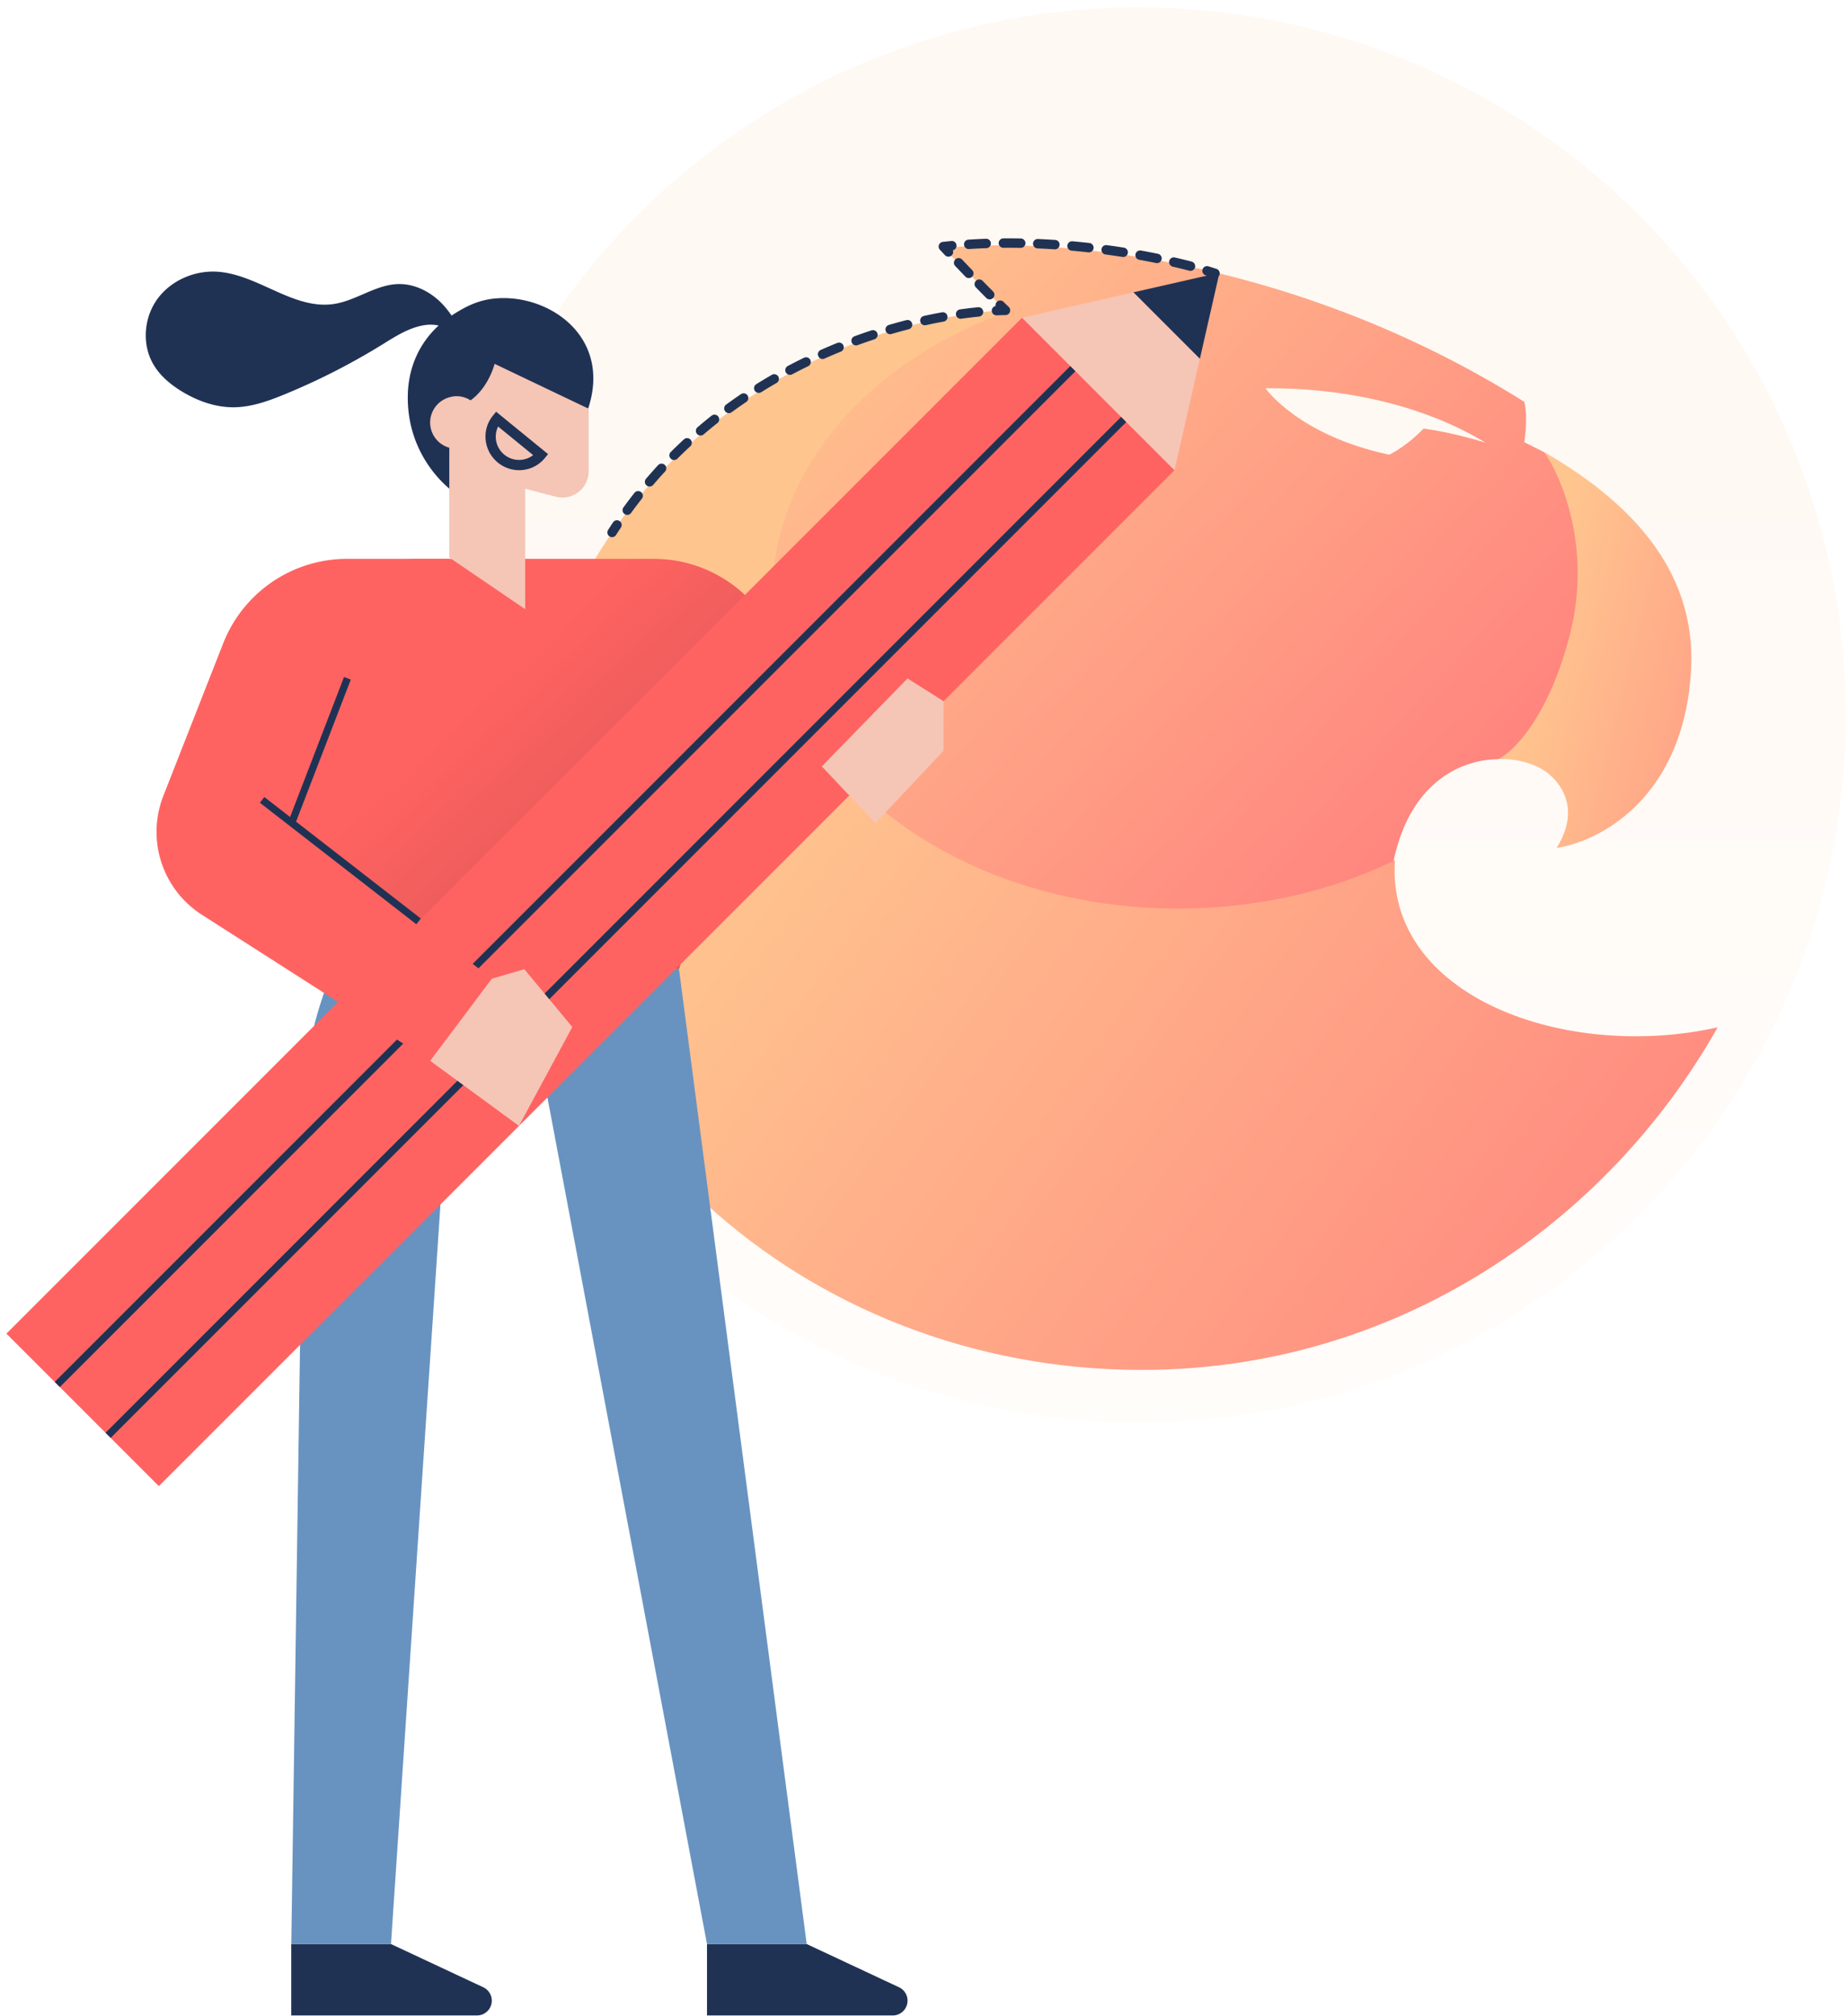 <svg width="241" height="263" fill="none" xmlns="http://www.w3.org/2000/svg"><circle cx="148.517" cy="93.281" r="92.318" fill="url(#paint0_linear)" fill-opacity=".05"/><path d="M220.661 87.177c.641-13.302-8.649-22.126-19.134-28.184l-6.814 40.036c4.718-.263 7.024 1.528 7.863 2.371 1.048 1.053 3.669 4.214.524 9.219 6.553-1.054 16.788-7.375 17.561-23.442z" fill="url(#paint1_linear)"/><path fill-rule="evenodd" clip-rule="evenodd" d="M131.269 40.564l-8.125-8.165c12.231-1.493 44.506.421 75.749 20.018.525 2.107 0 5.268 0 5.268l2.621 1.317c2.272 3.248 6.134 12.485 3.408 23.442-2.726 10.957-7.427 15.628-9.436 16.594-4.194 0-11.323 2.423-13.63 13.17-2.306 10.746-6.727 13.082-8.649 12.906l-46.132.527L96.67 107.73l-4.456-37.139 8.65-11.59 15.465-12.642 11.008-4.478 3.932-1.317zm54.483 15.341c-2.034 2.12-3.936 3.136-4.479 3.411-11.878-2.526-16.158-8.671-16.158-8.671 11.204-.07 21.317 2.595 28.716 7.104 0 0-4.005-1.298-8.079-1.844z" fill="url(#paint2_linear)"/><path fill-rule="evenodd" clip-rule="evenodd" d="M182.015 112.212c-8.183 3.995-17.886 6.309-28.289 6.309-29.242 0-52.948-18.279-52.948-40.827 0-16.655 12.935-30.981 31.482-37.331-35.274 2.022-63.62 30.218-63.62 65.009 0 40.153 35.971 73.331 80.344 73.331 33.134 0 60.715-19.115 75.137-44.69-19.844 4.44-43.334-4.002-42.106-21.801z" fill="url(#paint3_linear)"/><path d="M54.395 72.9h30.91a17.382 17.382 0 0113.622 6.585l2.835 3.578-13.164 43.36h-45.1L37.314 93.49c-2.01-10.698 6.197-20.59 17.081-20.59z" fill="url(#paint4_linear)"/><path d="M105.26 253.592l12.046 5.639a1.93 1.93 0 01-.818 3.678H92.25v-9.317h13.01zM51.012 253.592l12.045 5.639a1.93 1.93 0 01-.817 3.678H38v-9.317h13.01z" fill="#203254"/><path d="M88.597 126.423l16.663 127.171H92.25l-21.364-113.32H58.6l-7.582 113.32h-13.01L39.6 144.505a47.05 47.05 0 013.902-18.082h45.095z" fill="#6893C0"/><path d="M20.495 39.064c1.737-2.437 4.815-3.796 7.803-3.623 5.33.312 9.978 5.004 15.259 4.215 2.908-.436 5.44-2.514 8.38-2.6 2.11-.06 4.156.96 5.642 2.456.48.483.931 1.05 1.344 1.65 2.276-1.482 4.114-2.276 6.81-2.276 6.632 0 13.974 5.47 11.006 14.426L65.18 48.313s-1.017 2.176-3.749 4.14c-.61-.388-.32 0-1.093 0-.374 0-1.16 1.093-1.16 1.093s-2.856-.341-2.856 1.452 1.212 2.845 2.857 3.313v5.857s-5.972-4.056-5.972-12.304c0-4.015 1.612-7.19 4.025-9.399a5.07 5.07 0 00-1.97-.03c-1.992.35-3.736 1.494-5.453 2.554a87.533 87.533 0 01-12.675 6.454c-2.122.872-4.335 1.669-6.63 1.686-2.364.017-4.677-.806-6.702-2.022-1.502-.904-2.902-2.056-3.785-3.57-1.515-2.582-1.26-6.037.478-8.473z" fill="#203254"/><path d="M58.626 51.827c.299-.085.608-.145.937-.145a3.4 3.4 0 011.838.542c2.39-1.718 3.134-4.762 3.134-4.762l12.274 5.857v8.15a3.438 3.438 0 01-4.212 3.35l-4.07-1.066v15.71l-9.903-6.736V58.406a3.425 3.425 0 01-2.5-3.29 3.432 3.432 0 012.502-3.289z" fill="#F5C5B6"/><path d="M139.993 48.072l6.63 6.633 6.63 6.63L20.726 193.86l-6.63-6.632-6.63-6.63-6.63-6.63L133.363 41.442l6.63 6.63z" fill="#FF6361"/><path d="M146.299 54.371l.67.67L14.443 187.567l-.67-.67L146.298 54.371zM139.666 47.74l.67.67L7.81 180.936l-.67-.67L139.666 47.74zM159.116 35.579l-2.557 11.234-8.675-8.677 11.232-2.557z" fill="#203254"/><path d="M156.557 46.813l-3.306 14.522-19.891-19.893 14.522-3.306 8.675 8.677z" fill="#F5C5B6"/><path d="M29.118 83.93l-7.806 19.892a12.844 12.844 0 005.033 15.508l29.78 19.049 8.045-10.712-23.933-18.588 18.385-36.183-13.33.002a17.376 17.376 0 00-16.174 11.031z" fill="#FF6361"/><path d="M64.174 127.667l4.241-1.244 6.26 7.548-6.958 12.897-11.589-8.489 8.046-10.712z" fill="#F5C5B6"/><path d="M34.49 103.967l20.417 15.85-.581.748-20.417-15.85.58-.748z" fill="#203254"/><path d="M44.889 88.31l.884.34-7.275 18.876-.884-.341 7.275-18.876z" fill="#203254"/><path d="M123.115 97.939v-6.47l-4.698-2.97-11.19 11.47 6.998 7.409 8.89-9.44z" fill="#F5C5B6"/><path d="M64.964 60.344c-1.87-1.526-2.161-4.27-.65-6.122l.42-.516 6.778 5.53-.42.516c-1.512 1.852-4.259 2.117-6.128.592zm.03-4.707a3.029 3.029 0 00.812 3.674 3.029 3.029 0 003.762.059l-4.575-3.733z" fill="#203254"/><path fill-rule="evenodd" clip-rule="evenodd" d="M133.153 32.336a85.371 85.371 0 00-2.226-.011.614.614 0 11-.01-1.229 86.48 86.48 0 012.258.011.615.615 0 11-.022 1.229zm-3.86-.599a.614.614 0 01-.592.636c-.738.026-1.478.063-2.221.11a.615.615 0 11-.079-1.225 78.473 78.473 0 012.256-.113.614.614 0 01.636.592zm5.498.026a.614.614 0 01.64-.588c.76.033 1.512.074 2.255.123a.614.614 0 11-.082 1.227 93.259 93.259 0 00-2.225-.122.614.614 0 01-.588-.64zm4.478.268a.614.614 0 01.667-.557c.76.069 1.508.145 2.243.227a.615.615 0 01-.137 1.221 99.368 99.368 0 00-2.216-.224.614.614 0 01-.557-.666zm-14.942.62a.615.615 0 00-.18-1.214c-.375.036-.75.074-1.125.116a.615.615 0 00-.381 1.03c.225.24.446.477.665.709a.614.614 0 001.021-.641zm19.399-.146a.614.614 0 01.691-.527c.762.103 1.507.212 2.233.327a.614.614 0 01-.191 1.214 101.18 101.18 0 00-2.207-.323.614.614 0 01-.526-.691zm4.434.67a.615.615 0 01.714-.495 97.22 97.22 0 012.216.427.614.614 0 11-.246 1.204 95.858 95.858 0 00-2.188-.421.615.615 0 01-.496-.714zm4.403.873a.614.614 0 01.737-.46c.779.18 1.511.36 2.191.538a.614.614 0 01-.312 1.189 75.554 75.554 0 00-2.156-.53.614.614 0 01-.46-.737zm-27.901-.216a.615.615 0 01.869.021c.465.489.912.955 1.338 1.396a.615.615 0 01-.885.853c-.427-.443-.876-.91-1.343-1.4a.614.614 0 01.021-.87zm32.246 1.317a.614.614 0 01.766-.41c.39.118.752.233 1.082.344a.615.615 0 01-.39 1.165 38.41 38.41 0 00-1.049-.333.614.614 0 01-.409-.766zm-29.562 1.477a.615.615 0 01.869.01c.495.505.949.965 1.357 1.376a.614.614 0 11-.872.867c-.41-.414-.867-.877-1.363-1.384a.614.614 0 01.009-.87zm2.725 2.756a.615.615 0 01.869-.007c.285.28.516.504.687.668a.616.616 0 01-.417 1.058c-.37.005-.756.016-1.156.034a.614.614 0 01-.15-1.216.612.612 0 01.167-.537zm-1.781 1.248a.614.614 0 01-.552.671c-.736.072-1.506.163-2.306.276a.614.614 0 01-.172-1.217c.817-.115 1.605-.209 2.359-.282a.614.614 0 01.671.552zm-4.665.605a.614.614 0 01-.494.714c-.744.135-1.507.288-2.288.46a.615.615 0 11-.263-1.2c.795-.175 1.573-.331 2.331-.469.334-.06.654.161.714.495zm-4.61.966a.614.614 0 01-.442.748c-.738.19-1.488.395-2.249.618a.614.614 0 11-.345-1.18 70.069 70.069 0 012.288-.628.614.614 0 01.748.442zm-4.531 1.285a.615.615 0 01-.391.776c-.728.24-1.463.496-2.204.768a.615.615 0 01-.424-1.153 70.942 70.942 0 012.243-.782.615.615 0 01.776.391zm-4.432 1.584a.614.614 0 01-.338.8c-.713.29-1.429.594-2.148.915a.615.615 0 01-.5-1.123c.731-.326 1.46-.636 2.186-.93a.614.614 0 01.8.338zm-4.32 1.88a.614.614 0 01-.283.821c-.693.338-1.387.69-2.082 1.059a.614.614 0 01-.576-1.086 68.481 68.481 0 012.12-1.078.614.614 0 01.821.284zm-4.179 2.17a.615.615 0 01-.226.839c-.668.385-1.334.785-1.999 1.2a.614.614 0 11-.651-1.042c.677-.423 1.356-.83 2.036-1.223a.615.615 0 01.84.226zm-4.015 2.457a.615.615 0 01-.164.854c-.639.432-1.275.88-1.906 1.342a.614.614 0 11-.726-.992 64.472 64.472 0 011.943-1.368.614.614 0 01.853.164zm-3.825 2.745a.614.614 0 01-.1.863c-.605.479-1.206.972-1.8 1.481a.614.614 0 11-.8-.933c.608-.52 1.22-1.023 1.837-1.511a.614.614 0 01.863.1zm-3.608 3.025c.23.25.215.638-.034.868a59.662 59.662 0 00-1.68 1.615.614.614 0 11-.869-.869 60.978 60.978 0 011.715-1.648.614.614 0 01.868.034zm-3.364 3.294c.25.23.265.62.034.869a58.997 58.997 0 00-1.548 1.741.614.614 0 11-.934-.798c.519-.607 1.046-1.2 1.58-1.778.23-.249.62-.264.868-.033zm-3.094 3.549c.267.21.313.596.102.863a59.032 59.032 0 00-1.405 1.858.614.614 0 01-.995-.722c.47-.647.948-1.28 1.435-1.897a.614.614 0 01.863-.102zm-2.804 3.78c.282.19.358.57.17.853-.216.323-.43.65-.64.98a.615.615 0 01-1.036-.662c.215-.337.433-.67.654-1a.614.614 0 01.852-.17z" fill="#203254"/><defs><linearGradient id="paint0_linear" x1="148.517" y1="65.57" x2="148.517" y2="188.027" gradientUnits="userSpaceOnUse"><stop stop-color="#FF9230"/><stop offset="1" stop-color="#FFD5AB"/></linearGradient><linearGradient id="paint1_linear" x1="203.403" y1="71.502" x2="252.771" y2="83.605" gradientUnits="userSpaceOnUse"><stop stop-color="#FFC58F"/><stop offset="1" stop-color="#FF7C7C"/></linearGradient><linearGradient id="paint2_linear" x1="119.363" y1="18.423" x2="212.78" y2="103.165" gradientUnits="userSpaceOnUse"><stop stop-color="#FFC58F"/><stop offset="1" stop-color="#FF7C7C"/></linearGradient><linearGradient id="paint3_linear" x1="120.649" y1="73.883" x2="247.473" y2="166.043" gradientUnits="userSpaceOnUse"><stop stop-color="#FFC58F"/><stop offset="1" stop-color="#FF7C7C"/></linearGradient><linearGradient id="paint4_linear" x1="69.409" y1="83.45" x2="101.751" y2="117.792" gradientUnits="userSpaceOnUse"><stop stop-color="#FF6361"/><stop offset="1" stop-color="#D15453"/></linearGradient></defs></svg>